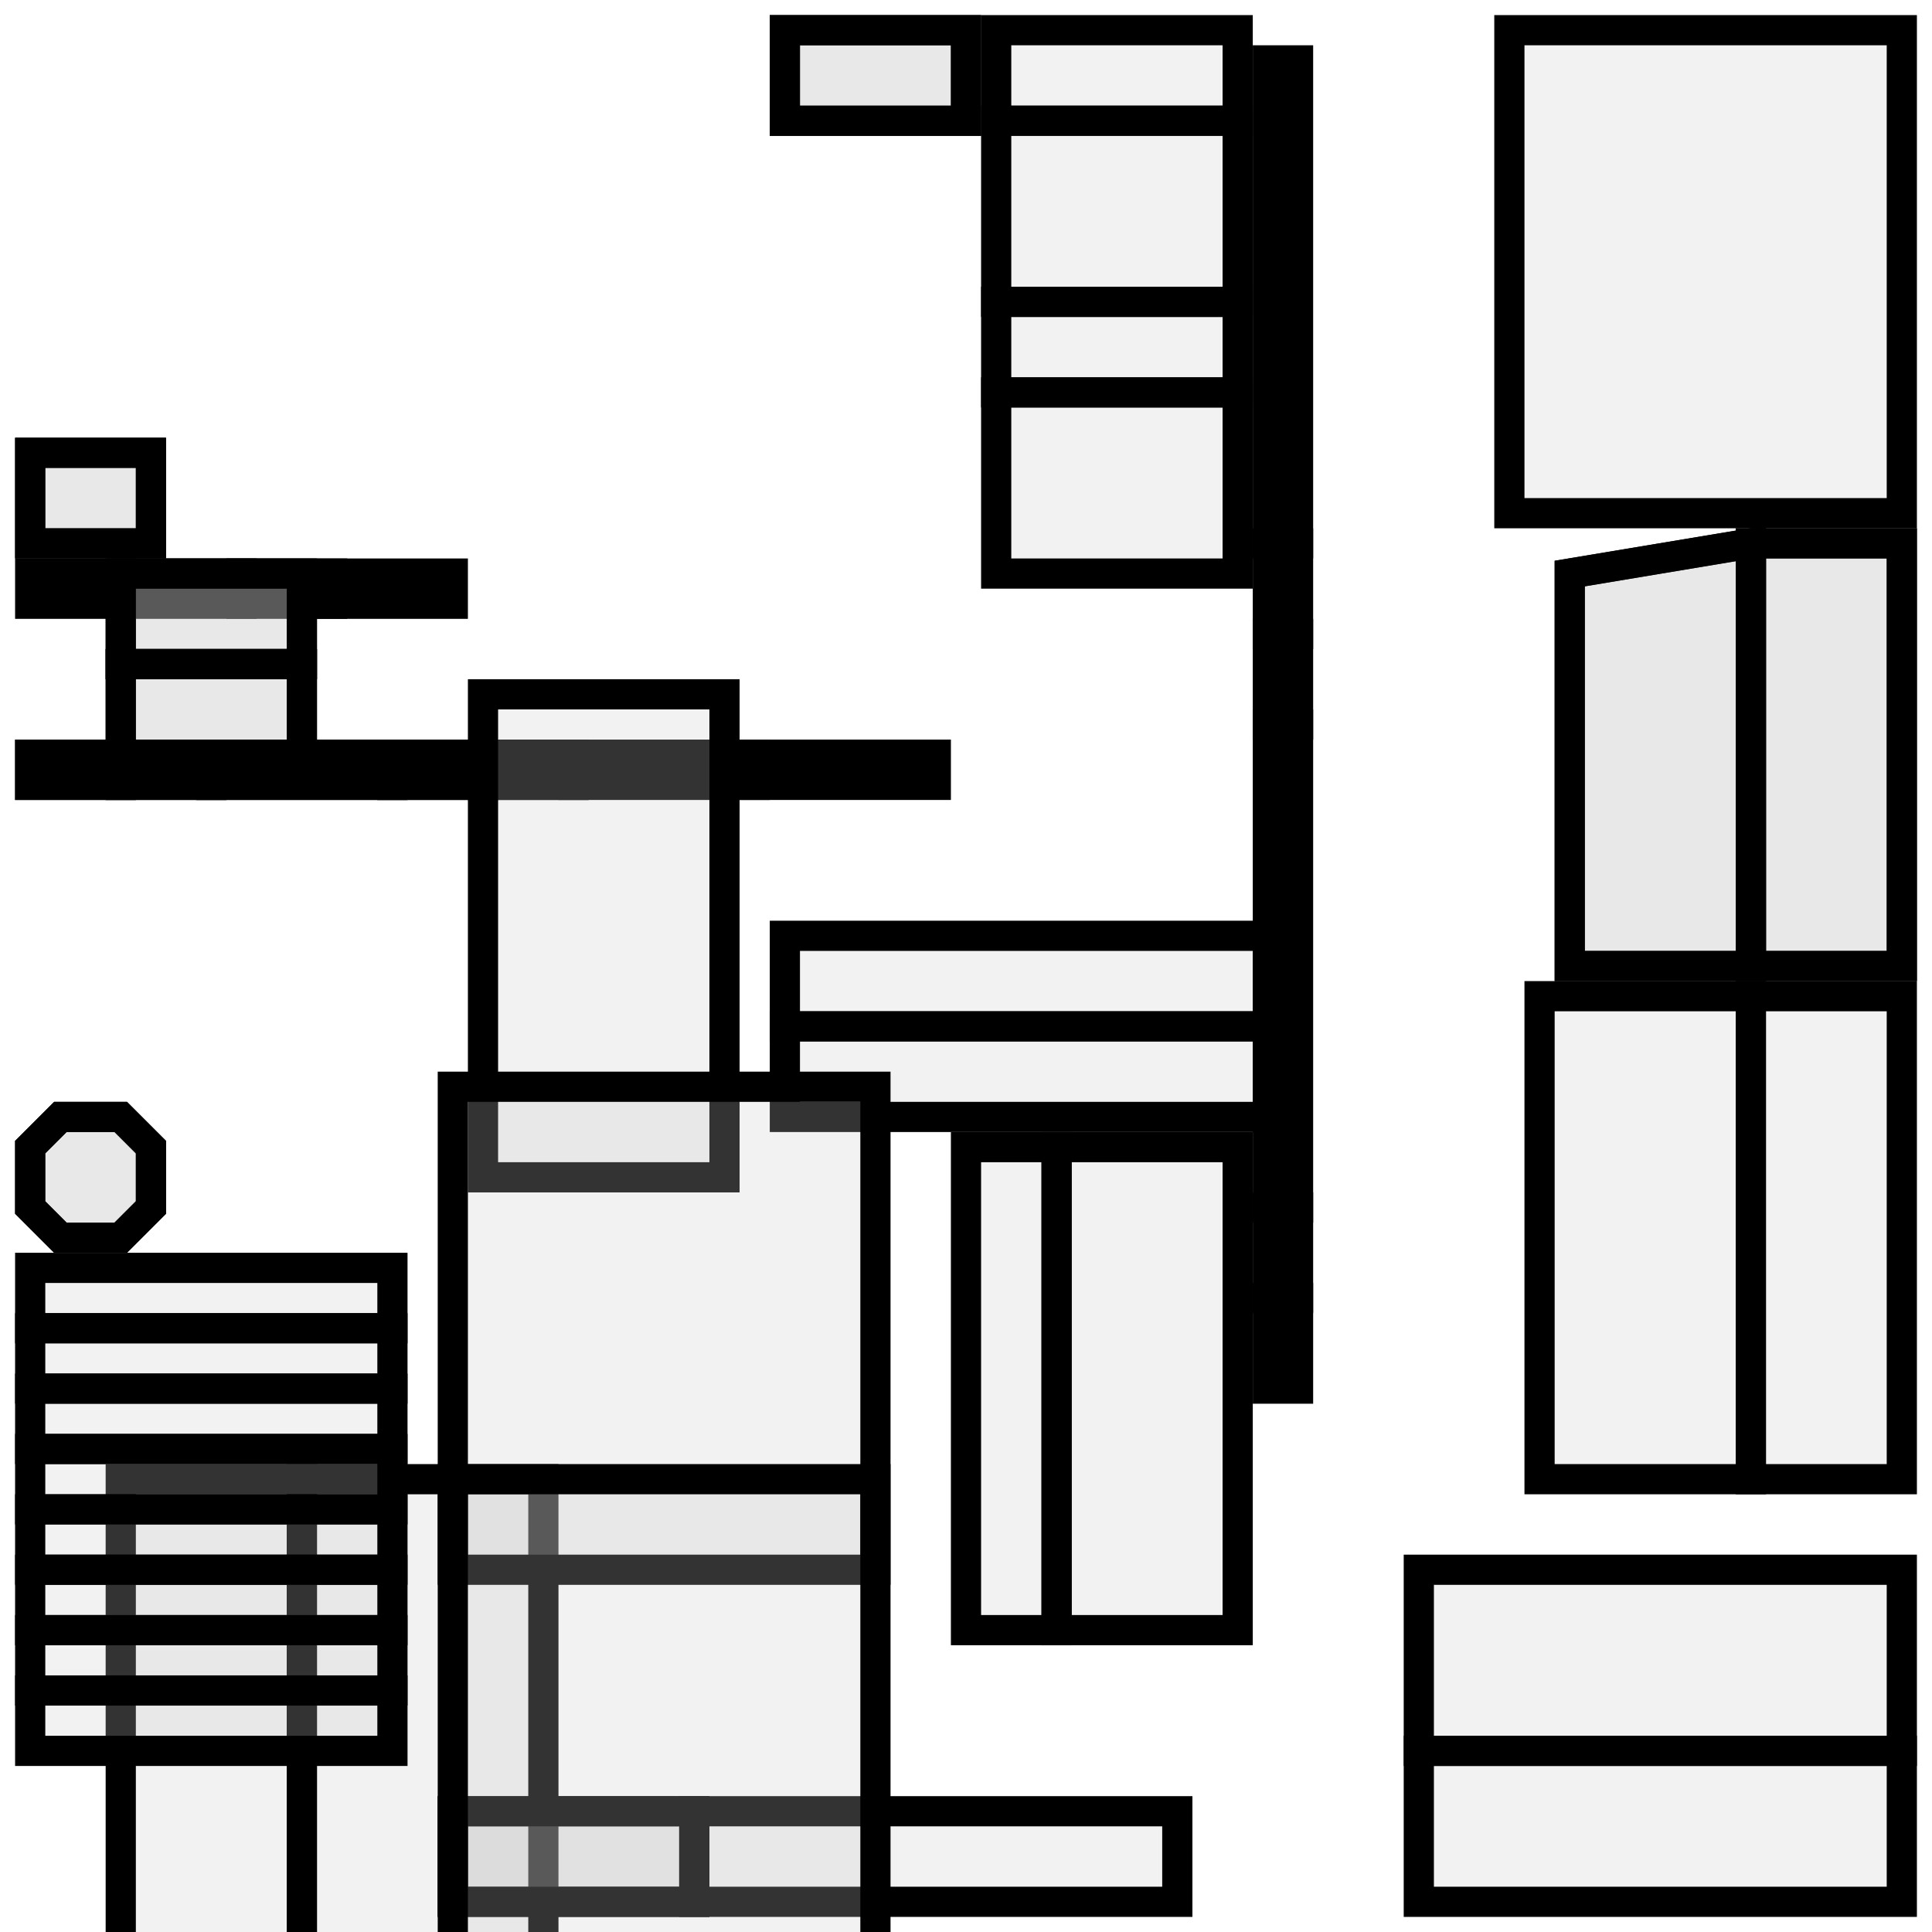 <?xml version="1.0" standalone="no"?>
<!DOCTYPE svg PUBLIC "-//W3C//DTD SVG 1.1//EN" 
  "http://www.w3.org/Graphics/SVG/1.1/DTD/svg11.dtd">
<svg width="64" height="64" viewBox="0 0 64 64"
     xmlns="http://www.w3.org/2000/svg" version="1.1">
<desc>rail.blend, (Blender 3.0.0)</desc>
<polygon stroke="black" stroke-width="1" fill="rgb(204, 204, 204)" fill-opacity="0.25" points="42.000,43.000 42.000,46.000 43.000,46.000 43.000,43.000 " />
<polygon stroke="black" stroke-width="1" fill="rgb(204, 204, 204)" fill-opacity="0.25" points="42.000,34.000 42.000,31.000 26.000,31.000 26.000,34.000 " />
<polygon stroke="black" stroke-width="1" fill="rgb(204, 204, 204)" fill-opacity="0.25" points="43.000,21.000 43.000,18.000 42.000,18.000 42.000,21.000 " />
<polygon stroke="black" stroke-width="1" fill="rgb(204, 204, 204)" fill-opacity="0.25" points="4.000,49.000 4.000,65.000 10.000,65.000 10.000,49.000 " />
<polygon stroke="black" stroke-width="1" fill="rgb(204, 204, 204)" fill-opacity="0.25" points="43.000,40.000 43.000,24.000 42.000,24.000 42.000,40.000 " />
<polygon stroke="black" stroke-width="1" fill="rgb(204, 204, 204)" fill-opacity="0.25" points="43.000,18.000 43.000,2.000 42.000,2.000 42.000,18.000 " />
<polygon stroke="black" stroke-width="1" fill="rgb(204, 204, 204)" fill-opacity="0.25" points="4.000,19.000 1.000,19.000 1.000,20.000 4.000,20.000 " />
<polygon stroke="black" stroke-width="1" fill="rgb(204, 204, 204)" fill-opacity="0.25" points="5.000,18.000 5.000,15.000 1.000,15.000 1.000,18.000 " />
<polygon stroke="black" stroke-width="1" fill="rgb(204, 204, 204)" fill-opacity="0.25" points="8.000,20.000 11.000,20.000 11.000,19.000 8.000,19.000 " />
<polygon stroke="black" stroke-width="1" fill="rgb(204, 204, 204)" fill-opacity="0.25" points="1.000,15.000 1.000,18.000 5.000,18.000 5.000,15.000 " />
<polygon stroke="black" stroke-width="1" fill="rgb(204, 204, 204)" fill-opacity="0.25" points="4.000,20.000 8.000,20.000 8.000,19.000 4.000,19.000 " />
<polygon stroke="black" stroke-width="1" fill="rgb(204, 204, 204)" fill-opacity="0.25" points="11.000,20.000 15.000,20.000 15.000,19.000 11.000,19.000 " />
<polygon stroke="black" stroke-width="1" fill="rgb(204, 204, 204)" fill-opacity="0.25" points="51.000,33.000 51.000,49.000 58.000,49.000 58.000,33.000 " />
<polygon stroke="black" stroke-width="1" fill="rgb(204, 204, 204)" fill-opacity="0.25" points="58.000,18.000 58.000,32.000 63.000,32.000 63.000,18.000 " />
<polygon stroke="black" stroke-width="1" fill="rgb(204, 204, 204)" fill-opacity="0.25" points="23.000,63.000 23.000,60.000 15.000,60.000 15.000,63.000 " />
<polygon stroke="black" stroke-width="1" fill="rgb(204, 204, 204)" fill-opacity="0.25" points="41.000,54.000 41.000,38.000 35.000,38.000 35.000,54.000 " />
<polygon stroke="black" stroke-width="1" fill="rgb(204, 204, 204)" fill-opacity="0.25" points="16.000,25.000 13.000,25.000 13.000,26.000 16.000,26.000 " />
<polygon stroke="black" stroke-width="1" fill="rgb(204, 204, 204)" fill-opacity="0.25" points="25.000,26.000 31.000,26.000 31.000,25.000 25.000,25.000 " />
<polygon stroke="black" stroke-width="1" fill="rgb(204, 204, 204)" fill-opacity="0.25" points="10.000,22.000 10.000,19.000 4.000,19.000 4.000,22.000 " />
<polygon stroke="black" stroke-width="1" fill="rgb(204, 204, 204)" fill-opacity="0.25" points="13.000,25.000 7.000,25.000 7.000,26.000 13.000,26.000 " />
<polygon stroke="black" stroke-width="1" fill="rgb(204, 204, 204)" fill-opacity="0.25" points="4.000,25.000 1.000,25.000 1.000,26.000 4.000,26.000 " />
<polygon stroke="black" stroke-width="1" fill="rgb(204, 204, 204)" fill-opacity="0.25" points="25.000,25.000 19.000,25.000 19.000,26.000 25.000,26.000 " />
<polygon stroke="black" stroke-width="1" fill="rgb(204, 204, 204)" fill-opacity="0.25" points="10.000,22.000 10.000,19.000 4.000,19.000 4.000,22.000 " />
<polygon stroke="black" stroke-width="1" fill="rgb(204, 204, 204)" fill-opacity="0.25" points="16.000,26.000 19.000,26.000 19.000,25.000 16.000,25.000 " />
<polygon stroke="black" stroke-width="1" fill="rgb(204, 204, 204)" fill-opacity="0.25" points="4.000,26.000 7.000,26.000 7.000,25.000 4.000,25.000 " />
<polygon stroke="black" stroke-width="1" fill="rgb(204, 204, 204)" fill-opacity="0.25" points="7.000,26.000 13.000,26.000 13.000,25.000 7.000,25.000 " />
<polygon stroke="black" stroke-width="1" fill="rgb(204, 204, 204)" fill-opacity="0.25" points="1.000,26.000 4.000,26.000 4.000,25.000 1.000,25.000 " />
<polygon stroke="black" stroke-width="1" fill="rgb(204, 204, 204)" fill-opacity="0.25" points="13.000,26.000 16.000,26.000 16.000,25.000 13.000,25.000 " />
<polygon stroke="black" stroke-width="1" fill="rgb(204, 204, 204)" fill-opacity="0.25" points="10.000,25.000 10.000,22.000 4.000,22.000 4.000,25.000 " />
<polygon stroke="black" stroke-width="1" fill="rgb(204, 204, 204)" fill-opacity="0.25" points="7.000,25.000 4.000,25.000 4.000,26.000 7.000,26.000 " />
<polygon stroke="black" stroke-width="1" fill="rgb(204, 204, 204)" fill-opacity="0.25" points="10.000,25.000 10.000,22.000 4.000,22.000 4.000,25.000 " />
<polygon stroke="black" stroke-width="1" fill="rgb(204, 204, 204)" fill-opacity="0.25" points="19.000,25.000 16.000,25.000 16.000,26.000 19.000,26.000 " />
<polygon stroke="black" stroke-width="1" fill="rgb(204, 204, 204)" fill-opacity="0.25" points="35.000,38.000 32.000,38.000 32.000,54.000 35.000,54.000 " />
<polygon stroke="black" stroke-width="1" fill="rgb(204, 204, 204)" fill-opacity="0.25" points="43.000,24.000 43.000,21.000 42.000,21.000 42.000,24.000 " />
<polygon stroke="black" stroke-width="1" fill="rgb(204, 204, 204)" fill-opacity="0.25" points="42.000,37.000 42.000,34.000 26.000,34.000 26.000,37.000 " />
<polygon stroke="black" stroke-width="1" fill="rgb(204, 204, 204)" fill-opacity="0.25" points="42.000,40.000 42.000,43.000 43.000,43.000 43.000,40.000 " />
<polygon stroke="black" stroke-width="1" fill="rgb(204, 204, 204)" fill-opacity="0.25" points="39.000,63.000 39.000,60.000 23.000,60.000 23.000,63.000 " />
<polygon stroke="black" stroke-width="1" fill="rgb(204, 204, 204)" fill-opacity="0.25" points="24.000,39.000 24.000,23.000 16.000,23.000 16.000,39.000 " />
<polygon stroke="black" stroke-width="1" fill="rgb(204, 204, 204)" fill-opacity="0.25" points="10.000,49.000 10.000,65.000 18.000,65.000 18.000,49.000 " />
<polygon stroke="black" stroke-width="1" fill="rgb(204, 204, 204)" fill-opacity="0.25" points="23.000,63.000 23.000,60.000 15.000,60.000 15.000,63.000 " />
<polygon stroke="black" stroke-width="1" fill="rgb(204, 204, 204)" fill-opacity="0.25" points="41.000,13.000 41.000,10.000 33.000,10.000 33.000,13.000 " />
<polygon stroke="black" stroke-width="1" fill="rgb(204, 204, 204)" fill-opacity="0.25" points="26.000,1.000 26.000,4.000 32.000,4.000 32.000,1.000 " />
<polygon stroke="black" stroke-width="1" fill="rgb(204, 204, 204)" fill-opacity="0.25" points="33.000,1.000 33.000,4.000 41.000,4.000 41.000,1.000 " />
<polygon stroke="black" stroke-width="1" fill="rgb(204, 204, 204)" fill-opacity="0.25" points="26.000,1.000 26.000,4.000 32.000,4.000 32.000,1.000 " />
<polygon stroke="black" stroke-width="1" fill="rgb(204, 204, 204)" fill-opacity="0.25" points="33.000,13.000 33.000,19.000 41.000,19.000 41.000,13.000 " />
<polygon stroke="black" stroke-width="1" fill="rgb(204, 204, 204)" fill-opacity="0.25" points="33.000,4.000 33.000,10.000 41.000,10.000 41.000,4.000 " />
<polygon stroke="black" stroke-width="1" fill="rgb(204, 204, 204)" fill-opacity="0.25" points="13.000,54.000 1.000,54.000 1.000,56.000 13.000,56.000 " />
<polygon stroke="black" stroke-width="1" fill="rgb(204, 204, 204)" fill-opacity="0.25" points="13.000,56.000 1.000,56.000 1.000,58.000 13.000,58.000 " />
<polygon stroke="black" stroke-width="1" fill="rgb(204, 204, 204)" fill-opacity="0.25" points="13.000,42.000 1.000,42.000 1.000,44.000 13.000,44.000 " />
<polygon stroke="black" stroke-width="1" fill="rgb(204, 204, 204)" fill-opacity="0.25" points="13.000,44.000 1.000,44.000 1.000,46.000 13.000,46.000 " />
<polygon stroke="black" stroke-width="1" fill="rgb(204, 204, 204)" fill-opacity="0.25" points="13.000,46.000 1.000,46.000 1.000,48.000 13.000,48.000 " />
<polygon stroke="black" stroke-width="1" fill="rgb(204, 204, 204)" fill-opacity="0.25" points="13.000,48.000 1.000,48.000 1.000,50.000 13.000,50.000 " />
<polygon stroke="black" stroke-width="1" fill="rgb(204, 204, 204)" fill-opacity="0.25" points="4.000,41.000 5.000,40.000 5.000,38.000 4.000,37.000 2.000,37.000 1.000,38.000 1.000,40.000 2.000,41.000 " />
<polygon stroke="black" stroke-width="1" fill="rgb(204, 204, 204)" fill-opacity="0.25" points="13.000,50.000 1.000,50.000 1.000,52.000 13.000,52.000 " />
<polygon stroke="black" stroke-width="1" fill="rgb(204, 204, 204)" fill-opacity="0.25" points="13.000,52.000 1.000,52.000 1.000,54.000 13.000,54.000 " />
<polygon stroke="black" stroke-width="1" fill="rgb(204, 204, 204)" fill-opacity="0.25" points="4.000,41.000 5.000,40.000 5.000,38.000 4.000,37.000 2.000,37.000 1.000,38.000 1.000,40.000 2.000,41.000 " />
<polygon stroke="black" stroke-width="1" fill="rgb(204, 204, 204)" fill-opacity="0.25" points="63.000,63.000 63.000,58.000 47.000,58.000 47.000,63.000 " />
<polygon stroke="black" stroke-width="1" fill="rgb(204, 204, 204)" fill-opacity="0.25" points="15.000,52.000 29.000,52.000 29.000,36.000 15.000,36.000 " />
<polygon stroke="black" stroke-width="1" fill="rgb(204, 204, 204)" fill-opacity="0.25" points="29.000,65.000 29.000,49.000 15.000,49.000 15.000,65.000 " />
<polygon stroke="black" stroke-width="1" fill="rgb(204, 204, 204)" fill-opacity="0.25" points="63.000,32.000 63.000,18.000 58.000,18.000 58.000,32.000 " />
<polygon stroke="black" stroke-width="1" fill="rgb(204, 204, 204)" fill-opacity="0.25" points="47.000,58.000 63.000,58.000 63.000,52.000 47.000,52.000 " />
<polygon stroke="black" stroke-width="1" fill="rgb(204, 204, 204)" fill-opacity="0.25" points="58.000,32.000 58.000,18.000 52.000,19.000 52.000,32.000 " />
<polygon stroke="black" stroke-width="1" fill="rgb(204, 204, 204)" fill-opacity="0.25" points="58.000,18.000 58.000,32.000 52.000,32.000 52.000,19.000 " />
<polygon stroke="black" stroke-width="1" fill="rgb(204, 204, 204)" fill-opacity="0.25" points="50.000,17.000 63.000,17.000 63.000,1.000 50.000,1.000 " />
<polygon stroke="black" stroke-width="1" fill="rgb(204, 204, 204)" fill-opacity="0.25" points="58.000,33.000 58.000,49.000 63.000,49.000 63.000,33.000 " />

</svg>
